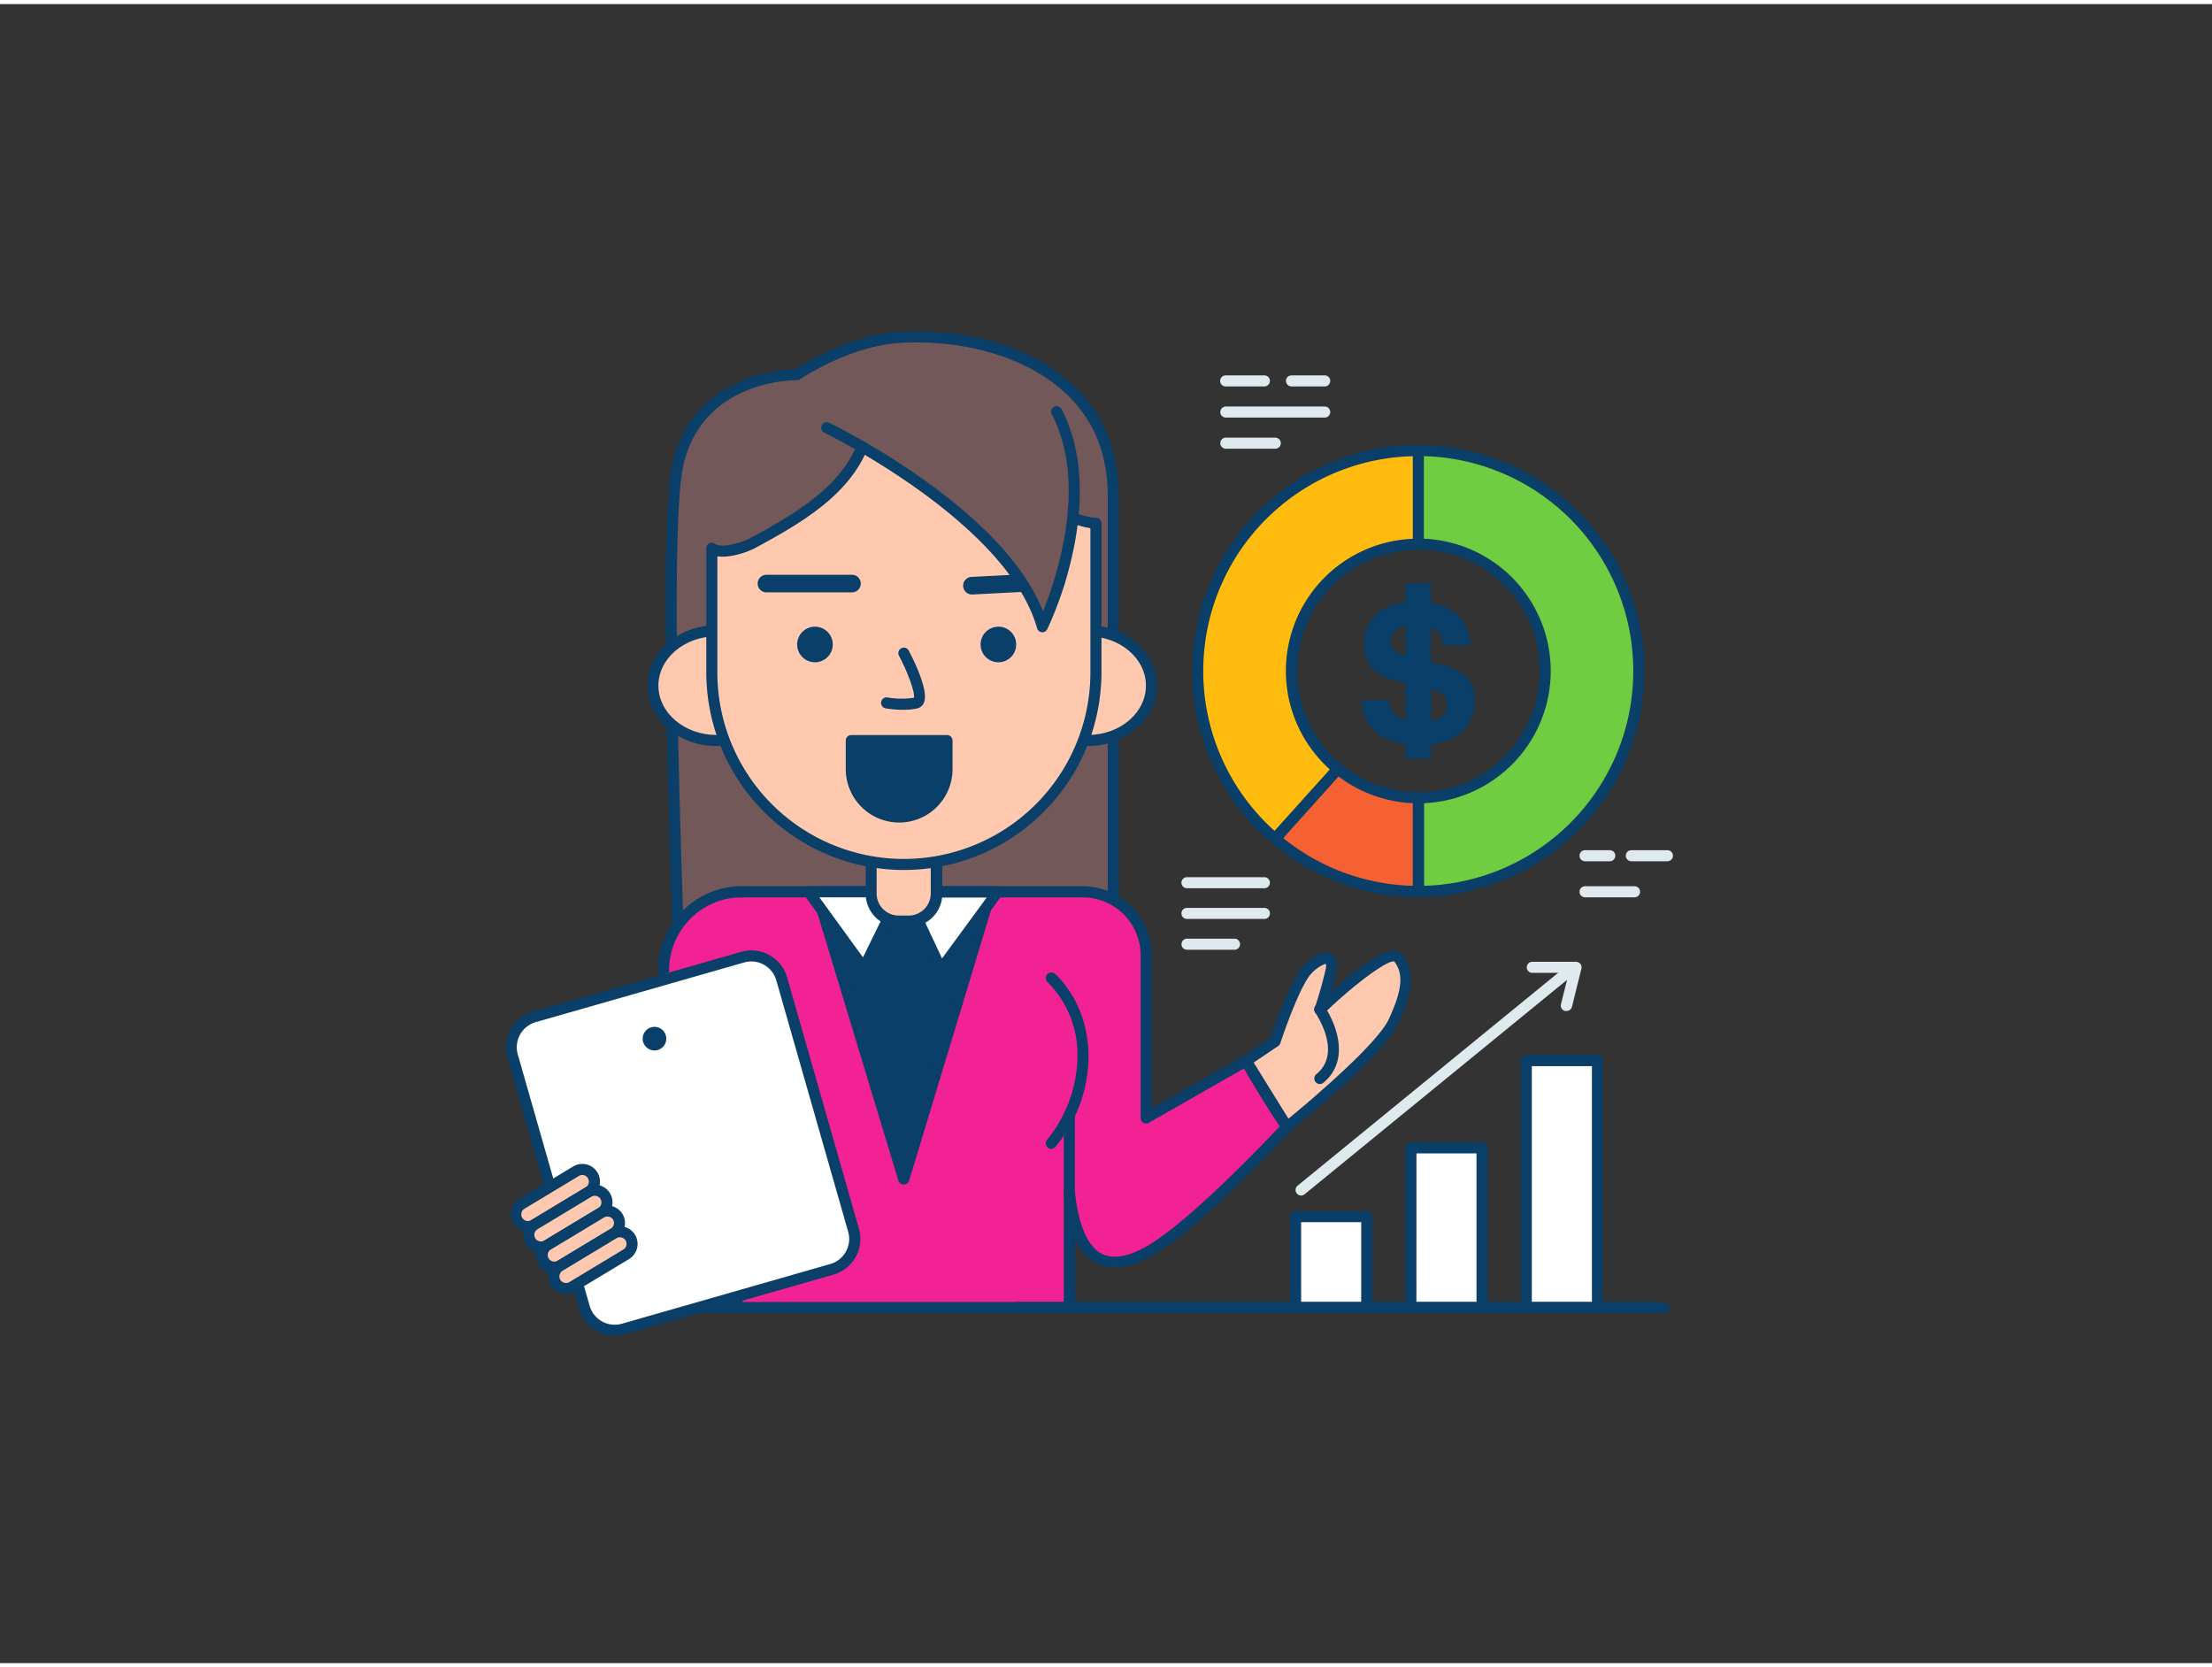 <svg id="_360_financial_analyst_outline" data-name="#360_financial_analyst_outline" xmlns="http://www.w3.org/2000/svg" viewBox="0 0 400 300" width="406" height="306" class="illustration styles_illustrationTablet__1DWOa"><rect x="0" y="0" width="400" height="300" fill="#333333" stroke="none"/><path d="M144.16,67s-17.93-.24-21.57,16.32C119.13,99.08,124.17,206,124.17,206h77.14V88.79c0-22-21.52-29.39-38.33-28.53C153.24,60.75,144.16,67,144.16,67Z" fill="#725858"></path><path d="M201.31,207H124.17a1,1,0,0,1-1-1c-.21-4.37-5-107.19-1.56-122.89,3.49-15.9,19.72-17,22.23-17.1,1.59-1,10-6.3,19.09-6.76,12.48-.64,24.17,3,31.3,9.81,5.36,5.1,8.08,11.73,8.08,19.72V206A1,1,0,0,1,201.31,207Zm-76.19-2h75.19V88.79c0-7.42-2.51-13.56-7.46-18.27C186.11,64.11,175,60.64,163,61.25c-9.33.48-18.22,6.53-18.31,6.59a1.06,1.06,0,0,1-.58.17c-.66,0-17.16,0-20.57,15.54C120.35,98.2,124.63,194.3,125.12,205Z" fill="#093f68"></path><path d="M232.7,203.05c-7.26,7.67-17.81,18.21-24.48,22.22-10.88,6.52-14-2.38-14.85-10.39V235.7H120v-61a14.2,14.2,0,0,1,13.52-14.18l.68,0h61.58A11.47,11.47,0,0,1,207.26,172v29.44l18.06-10.32Q228.77,197.23,232.7,203.05Z" fill="#f22295"></path><path d="M193.37,236.7H120a1,1,0,0,1-1-1v-61a15.19,15.19,0,0,1,14.47-15.18l.73,0h61.58A12.48,12.48,0,0,1,208.26,172V199.7l16.57-9.46a1,1,0,0,1,.76-.1,1,1,0,0,1,.6.48c2.2,3.89,4.66,7.88,7.34,11.87a1,1,0,0,1-.1,1.24c-7.56,8-18,18.36-24.69,22.39-4.13,2.47-7.6,3-10.33,1.68a9.08,9.08,0,0,1-4-4.59V235.7A1,1,0,0,1,193.37,236.7Zm-72.36-2h71.36V214.88a1,1,0,0,1,2-.11c.64,6.06,2.34,9.95,4.93,11.24,2.08,1,4.91.49,8.41-1.6,6.35-3.82,16.29-13.66,23.72-21.47-2.34-3.51-4.51-7-6.48-10.47l-17.19,9.82a1,1,0,0,1-1.5-.86V172a10.48,10.48,0,0,0-10.47-10.47H133.61A13.2,13.2,0,0,0,121,174.72Z" fill="#093f68"></path><polygon points="163.45 212.44 147.74 160.54 179.16 160.54 163.45 212.44" fill="#093f68"></polygon><path d="M163.45,213.44h0a1,1,0,0,1-1-.71l-15.71-51.9a1,1,0,0,1,.16-.89,1,1,0,0,1,.8-.4h31.42a1,1,0,0,1,1,1.29l-15.71,51.9A1,1,0,0,1,163.45,213.44Zm-14.36-51.9L163.45,209l14.36-47.45Z" fill="#093f68"></path><path d="M134.21,160.52l-.68,0v0Z" fill="#f22295"></path><path d="M133.56,161.54a1,1,0,0,1-1-1,1,1,0,0,1,1-1h.68a1,1,0,0,1,0,2h-.65Z" fill="#093f68"></path><path d="M136.17,176.13a19.26,19.26,0,0,0-5.72,14.2A25.1,25.1,0,0,0,136.17,206" fill="#f22295"></path><path d="M136.17,207a1,1,0,0,1-.74-.33,25.91,25.91,0,0,1-6-16.31c0-9.7,5.83-14.76,6.07-15a1,1,0,0,1,1.3,1.53,18.49,18.49,0,0,0-5.37,13.44,24.3,24.3,0,0,0,5.46,15,1,1,0,0,1-.74,1.68Z" fill="#093f68"></path><path d="M190.11,176.13a19.24,19.24,0,0,1,5.73,14.2A25.08,25.08,0,0,1,190.11,206" fill="#f22295"></path><path d="M190.11,207a1,1,0,0,1-.67-.26,1,1,0,0,1-.07-1.42,24.21,24.21,0,0,0,5.47-15,18.44,18.44,0,0,0-5.38-13.44,1,1,0,0,1,1.3-1.53c.25.21,6.08,5.27,6.08,15a25.83,25.83,0,0,1-6,16.31A1,1,0,0,1,190.11,207Z" fill="#093f68"></path><polygon points="162.98 160.52 156.22 174.31 146.21 160.52 162.98 160.52" fill="#fff"></polygon><path d="M156.22,175.31a1,1,0,0,1-.81-.41l-10-13.8a1,1,0,0,1,.81-1.58H163a1,1,0,0,1,.85.47,1,1,0,0,1,0,1l-6.76,13.79a1,1,0,0,1-.81.56Zm-8.05-13.79,7.88,10.86,5.32-10.86Z" fill="#093f68"></path><polygon points="180.39 160.52 170.34 174.26 170.19 174.57 163.62 160.52 180.39 160.52" fill="#fff"></polygon><path d="M170.19,175.57h0a1,1,0,0,1-.9-.58l-6.57-14.05a1,1,0,0,1,.91-1.42h16.77a1,1,0,0,1,.81,1.59L171.09,175A1,1,0,0,1,170.19,175.57Zm-5-14,5.16,11,8.07-11Z" fill="#093f68"></path><path d="M157.52,154h11.85a0,0,0,0,1,0,0v6.82a5,5,0,0,1-5,5h-1.79a5,5,0,0,1-5-5V154A0,0,0,0,1,157.52,154Z" fill="#ffc9b0"></path><path d="M164.34,166.88h-1.79a6,6,0,0,1-6-6V154a1,1,0,0,1,1-1h11.85a1,1,0,0,1,1,1v6.82A6,6,0,0,1,164.34,166.88ZM158.52,155v5.82a4,4,0,0,0,4,4h1.79a4,4,0,0,0,4-4V155Z" fill="#093f68"></path><ellipse cx="129.58" cy="123.24" rx="11.51" ry="9.92" fill="#ffc9b0"></ellipse><path d="M129.58,134.17c-6.9,0-12.52-4.9-12.52-10.93s5.62-10.92,12.52-10.92,12.51,4.9,12.51,10.92S136.48,134.17,129.58,134.17Zm0-19.85c-5.8,0-10.52,4-10.52,8.92s4.72,8.93,10.52,8.93,10.51-4,10.51-8.93S135.38,114.32,129.58,114.32Z" fill="#093f68"></path><ellipse cx="196.71" cy="123.24" rx="11.51" ry="9.92" fill="#ffc9b0"></ellipse><path d="M196.71,134.17c-6.9,0-12.52-4.9-12.52-10.93s5.62-10.92,12.52-10.92,12.51,4.9,12.51,10.92S203.61,134.17,196.71,134.17Zm0-19.85c-5.8,0-10.52,4-10.52,8.92s4.72,8.93,10.52,8.93,10.51-4,10.51-8.93S202.5,114.32,196.71,114.32Z" fill="#093f68"></path><path d="M177.32,84.85c-6-2.83-21.09-5.63-21.09-5.63-3.18,8.73-12,13.86-20.19,18.26-1.75.94-5.76,2.16-7.32.93v22.45a34.73,34.73,0,0,0,69.46,0v-27C193.66,93.84,181.27,86.7,177.32,84.85Z" fill="#ffc9b0"></path><path d="M163.45,156.58a35.77,35.77,0,0,1-35.73-35.72V98.41a1,1,0,0,1,1.62-.79c.93.74,4.25,0,6.23-1,8.69-4.68,16.75-9.56,19.72-17.72a1,1,0,0,1,1.12-.64c.62.12,15.25,2.85,21.34,5.7h0c.92.43,2.29,1.15,3.88,2,5,2.59,13.31,6.92,16.55,6.93a1,1,0,0,1,1,1v27A35.77,35.77,0,0,1,163.45,156.58ZM129.72,99.85v21a33.73,33.73,0,0,0,67.46,0V94.77c-3.66-.53-9.88-3.65-16.47-7.08-1.57-.82-2.93-1.52-3.81-1.94h0c-5.06-2.37-16.84-4.76-20-5.39-3.42,8.34-11.57,13.28-20.35,18C135.13,99.11,132,100.21,129.72,99.85Z" fill="#093f68"></path><circle cx="147.37" cy="115.8" r="3.22" fill="#093f68"></circle><circle cx="180.54" cy="115.8" r="3.22" fill="#093f68"></circle><path d="M163.28,127.61a19.35,19.35,0,0,1-3.13-.26,1,1,0,0,1-.81-1.16,1,1,0,0,1,1.16-.81,14.74,14.74,0,0,0,4.77.05c.2-.92-1-4.37-2.71-7.6a1,1,0,0,1,.43-1.35,1,1,0,0,1,1.34.42c1.13,2.16,3.65,7.4,2.73,9.45a1.71,1.71,0,0,1-1.16,1A11.43,11.43,0,0,1,163.28,127.61Z" fill="#093f68"></path><path d="M153.94,106.38h0l-15.34,0a1.59,1.59,0,0,1,0-3.18h0l15.34,0a1.59,1.59,0,1,1,0,3.17Z" fill="#093f68"></path><path d="M175.8,106.76a1.59,1.59,0,0,1-.08-3.18L191,102.8a1.59,1.59,0,0,1,.16,3.17l-15.32.79Z" fill="#093f68"></path><path d="M153.94,133.17h17.31a0,0,0,0,1,0,0v5.17A8.66,8.66,0,0,1,162.6,147h0a8.66,8.66,0,0,1-8.66-8.66v-5.17A0,0,0,0,1,153.94,133.17Z" fill="#093f68"></path><path d="M162.6,148a9.67,9.67,0,0,1-9.66-9.66v-5.16a1,1,0,0,1,1-1h17.31a1,1,0,0,1,1,1v5.16A9.66,9.66,0,0,1,162.6,148Zm-7.66-13.82v4.16a7.66,7.66,0,1,0,15.31,0v-4.16Z" fill="#093f68"></path><path d="M133.31,236.7a1,1,0,0,1-1-1v-34a1,1,0,0,1,2,0v34A1,1,0,0,1,133.31,236.7Z" fill="#093f68"></path><path d="M149.51,76.59s33.41,16.15,39,36c0,0,11-22.55,2.61-38.82" fill="#725858"></path><path d="M188.51,113.59h-.09a1,1,0,0,1-.88-.72c-5.4-19.18-38.14-35.21-38.47-35.37a1,1,0,0,1-.46-1.34,1,1,0,0,1,1.33-.46A132.91,132.91,0,0,1,167.5,86.33c11,7.92,18.08,15.81,21.12,23.48,2.46-6.11,8.12-23,1.61-35.58a1,1,0,1,1,1.77-.92c3.54,6.86,4.21,15.92,1.93,26.19A65.61,65.61,0,0,1,189.4,113,1,1,0,0,1,188.51,113.59Z" fill="#093f68"></path><rect x="234.28" y="219.26" width="12.86" height="16.43" fill="#fff"></rect><path d="M247.15,236.7H234.28a1,1,0,0,1-1-1V219.26a1,1,0,0,1,1-1h12.87a1,1,0,0,1,1,1V235.7A1,1,0,0,1,247.15,236.7Zm-11.87-2h10.87V220.26H235.28Z" fill="#093f68"></path><rect x="255.14" y="206.83" width="12.86" height="28.86" fill="#fff"></rect><path d="M268,236.7H255.14a1,1,0,0,1-1-1V206.83a1,1,0,0,1,1-1H268a1,1,0,0,1,1,1V235.7A1,1,0,0,1,268,236.7Zm-11.87-2H267V207.83H256.14Z" fill="#093f68"></path><rect x="276" y="191.05" width="12.86" height="44.65" fill="#fff"></rect><path d="M288.87,236.7H276a1,1,0,0,1-1-1V191.05a1,1,0,0,1,1-1h12.87a1,1,0,0,1,1,1V235.7A1,1,0,0,1,288.87,236.7Zm-11.87-2h10.87V192.05H277Z" fill="#093f68"></path><path d="M225.32,191.11l5.28-3.59s3.38-10.32,5.82-13,4.88-2.82,4.31,0-2.06,7.25-2.06,7.25,12.39-11.9,14.26-9.29,1.69,5.79-.93,11.42-19.3,19.1-19.3,19.1Z" fill="#ffc9b0"></path><path d="M232.7,204.05l-.17,0a1,1,0,0,1-.68-.46l-7.38-11.94a1,1,0,0,1,.29-1.35l5-3.4c.62-1.82,3.6-10.48,5.93-13,1.83-2,3.77-2.79,5-2.14.54.28,1.39,1,1,3-.22,1.13-.6,2.51-1,3.77,3.49-3.11,9.05-7.61,11.58-7.37a1.91,1.91,0,0,1,1.42.77c2.13,3,1.89,6.57-.85,12.44S234,203.27,233.33,203.82A1,1,0,0,1,232.7,204.05Zm-6-12.65L233,201.55c3.45-2.85,16-13.38,18.14-18,2.79-6,2.43-8.48,1-10.42-1.15-.36-7.14,4-12.76,9.43a1,1,0,0,1-1.64-1,73.39,73.39,0,0,0,2-7.13c.14-.66,0-.87,0-.87s-1.22.25-2.61,1.75c-1.88,2-4.68,9.77-5.6,12.58a1.06,1.06,0,0,1-.39.52Z" fill="#093f68"></path><path d="M238.67,181.82s5.54,8,0,12.46" fill="#ffc9b0"></path><path d="M238.67,195.28a1,1,0,0,1-.78-.37,1,1,0,0,1,.15-1.41c4.74-3.86,0-10.82-.19-11.11a1,1,0,1,1,1.64-1.14c2.1,3,4.76,9.78-.19,13.8A1,1,0,0,1,238.67,195.28Z" fill="#093f68"></path><path d="M256.49,80.73h0a39.86,39.86,0,0,0,0,79.72h0a39.86,39.86,0,1,0,0-79.72Zm0,62.79h0a22.93,22.93,0,1,1,0-45.86h0a22.93,22.93,0,0,1,0,45.86Z" fill="#70cc40" stroke="#093f68" stroke-linecap="round" stroke-linejoin="round" stroke-width="2"></path><path d="M233.55,120.6a22.9,22.9,0,0,0,8.38,17.71l-11.32,12.6a39.86,39.86,0,0,1,25.87-70.18V97.66A22.94,22.94,0,0,0,233.55,120.6Z" fill="#ffbc0e"></path><path d="M230.61,151.91a1,1,0,0,1-.65-.24,40.86,40.86,0,0,1,26.52-71.94h0a1,1,0,0,1,1,1V97.66a1,1,0,0,1-1,1,21.93,21.93,0,0,0-13.92,38.87,1,1,0,0,1,.37.7,1,1,0,0,1-.26.74l-11.32,12.61A1,1,0,0,1,230.61,151.91Zm24.87-70.16a38.86,38.86,0,0,0-25,67.76l10-11.11a23.92,23.92,0,0,1,15-41.71Z" fill="#093f68"></path><path d="M256.48,143.52v16.93a39.61,39.61,0,0,1-25.87-9.54l11.32-12.6A22.83,22.83,0,0,0,256.48,143.52Z" fill="#f56132"></path><path d="M256.48,161.45A40.8,40.8,0,0,1,230,151.67a1,1,0,0,1-.1-1.42l11.32-12.61a1,1,0,0,1,1.38-.11,21.94,21.94,0,0,0,13.92,5,1,1,0,0,1,1,1v16.93A1,1,0,0,1,256.48,161.45Zm-24.43-10.64a38.79,38.79,0,0,0,23.43,8.63V144.5a24,24,0,0,1-13.43-4.83Z" fill="#093f68"></path><path d="M254.19,136.43v-2.5c-.91-.25-1.8-.44-2.65-.73a7.72,7.72,0,0,1-4.08-3.07,7.53,7.53,0,0,1-1.18-4.24h4.89a3.88,3.88,0,0,0,3,3.62v-6.64c-1-.29-2-.56-2.93-.86a6.86,6.86,0,0,1-2.84-1.63,5.53,5.53,0,0,1-1.59-3.08,7.86,7.86,0,0,1,.31-4.27,7.14,7.14,0,0,1,4.3-4.26,23,23,0,0,1,2.47-.64l.3-.06v-3.32h4.58v.32c0,1,0,1.9,0,2.85,0,.24.07.31.29.36a9.6,9.6,0,0,1,4.27,2,6.88,6.88,0,0,1,2.43,4.26c.08.45.12.91.18,1.39h-5a3.5,3.5,0,0,0-2.16-3.16V119l.54.13a17.36,17.36,0,0,1,3.9,1.24,5.65,5.65,0,0,1,3.38,4.72,7.43,7.43,0,0,1-5,8.14c-.92.32-1.88.53-2.87.8v2.43Zm4.6-12.61v5.77a4.15,4.15,0,0,0,2-.89c1.06-.87,1.44-3-.12-4A17.75,17.75,0,0,0,258.79,123.82Zm-4.62-5.91v-5.58a15.69,15.69,0,0,0-1.74.89,2.41,2.41,0,0,0,.15,4C253.08,117.5,253.61,117.68,254.17,117.91Z" fill="#093f68"></path><rect x="98.2" y="176.61" width="50.63" height="58.72" rx="5.71" transform="translate(-51.93 41.96) rotate(-15.98)" fill="#fff"></rect><path d="M111.17,240.81a6.71,6.71,0,0,1-6.44-4.86l-13-45.48a6.72,6.72,0,0,1,4.6-8.29l37.7-10.8a6.72,6.72,0,0,1,8.3,4.6l13,45.48a6.71,6.71,0,0,1-4.6,8.29h0L113,240.55A7,7,0,0,1,111.17,240.81Zm24.7-67.69a4.8,4.8,0,0,0-1.3.18L96.86,184.1a4.72,4.72,0,0,0-3.23,5.82l13,45.48a4.72,4.72,0,0,0,5.82,3.23l37.7-10.8a4.72,4.72,0,0,0,3.23-5.82l-13-45.47a4.7,4.7,0,0,0-4.52-3.42Zm14.59,55.67Z" fill="#093f68"></path><rect x="92.54" y="213.67" width="15.77" height="4.39" rx="2.19" transform="translate(-97.06 82.89) rotate(-31.1)" fill="#ffc9b0"></rect><path d="M95.56,222a3.19,3.19,0,0,1-1.65-5.93l9.74-5.88a3.19,3.19,0,0,1,3.3,5.47h0l-9.74,5.88A3.22,3.22,0,0,1,95.56,222Zm9.74-10.27a1.2,1.2,0,0,0-.62.18l-9.74,5.87a1.2,1.2,0,1,0,1.23,2.05l9.75-5.88a1.2,1.2,0,0,0-.62-2.22Zm1.13,3.08h0Z" fill="#093f68"></path><rect x="94.81" y="217.43" width="15.77" height="4.39" rx="2.19" transform="translate(-98.68 84.6) rotate(-31.1)" fill="#ffc9b0"></rect><path d="M97.83,225.76a3.2,3.2,0,0,1-1.66-5.93l9.75-5.88a3.19,3.19,0,0,1,3.3,5.47l-9.75,5.88A3.16,3.16,0,0,1,97.83,225.76Zm9.73-10.27a1.22,1.22,0,0,0-.61.17l-9.74,5.88a1.21,1.21,0,0,0-.55.74,1.19,1.19,0,0,0,1.78,1.3l9.74-5.87h0a1.21,1.21,0,0,0,.55-.74,1.23,1.23,0,0,0-.14-.9,1.19,1.19,0,0,0-.74-.54A.92.92,0,0,0,107.56,215.49Z" fill="#093f68"></path><rect x="97.08" y="221.19" width="15.77" height="4.39" rx="2.19" transform="translate(-100.29 86.32) rotate(-31.1)" fill="#ffc9b0"></rect><path d="M100.09,229.51a3.19,3.19,0,0,1-1.65-5.93l9.74-5.87a3.21,3.21,0,0,1,4.39,1.08,3.21,3.21,0,0,1-1.09,4.39l-9.74,5.88A3.18,3.18,0,0,1,100.09,229.51Zm9.74-10.26a1.13,1.13,0,0,0-.61.17l-9.75,5.88a1.19,1.19,0,0,0,1.24,2l9.74-5.87h0a1.19,1.19,0,0,0,.54-.74,1.18,1.18,0,0,0-.13-.9A1.21,1.21,0,0,0,109.83,219.25Z" fill="#093f68"></path><rect x="99.34" y="224.95" width="15.77" height="4.39" rx="2.19" transform="translate(-101.91 88.03) rotate(-31.1)" fill="#ffc9b0"></rect><path d="M102.36,233.27a3.31,3.31,0,0,1-.77-.09,3.19,3.19,0,0,1-.88-5.84l9.74-5.87a3.19,3.19,0,0,1,3.3,5.47L104,232.81A3.14,3.14,0,0,1,102.36,233.27ZM112.1,223a1.16,1.16,0,0,0-.62.17l-9.74,5.88a1.15,1.15,0,0,0-.54.73,1.21,1.21,0,0,0,.13.91,1.23,1.23,0,0,0,.74.54,1.18,1.18,0,0,0,.9-.14l9.75-5.88h0a1.19,1.19,0,0,0-.62-2.21Z" fill="#093f68"></path><circle cx="118.35" cy="187.08" r="2.14" fill="#093f68"></circle><path d="M193.37,215.88a1,1,0,0,1-1-1v-14a1,1,0,0,1,2,0v14A1,1,0,0,1,193.37,215.88Z" fill="#093f68"></path><path d="M228.64,159.88h-14a1,1,0,1,1,0-2h14a1,1,0,0,1,0,2Z" fill="#dfeaef"></path><path d="M228.64,165.43h-14a1,1,0,0,1,0-2h14a1,1,0,0,1,0,2Z" fill="#dfeaef"></path><path d="M223.24,171h-8.59a1,1,0,0,1,0-2h8.59a1,1,0,0,1,0,2Z" fill="#dfeaef"></path><path d="M301.55,155H295a1,1,0,0,1,0-2h6.52a1,1,0,0,1,0,2Z" fill="#dfeaef"></path><path d="M291.1,155h-4.47a1,1,0,0,1,0-2h4.47a1,1,0,0,1,0,2Z" fill="#dfeaef"></path><path d="M295.58,161.52h-8.95a1,1,0,0,1,0-2h8.95a1,1,0,0,1,0,2Z" fill="#dfeaef"></path><path d="M239.55,69.14h-6a1,1,0,0,1,0-2h6a1,1,0,0,1,0,2Z" fill="#dfeaef"></path><path d="M228.64,69.14h-7a1,1,0,0,1,0-2h7a1,1,0,0,1,0,2Z" fill="#dfeaef"></path><path d="M239.55,74.77H221.67a1,1,0,0,1,0-2h17.88a1,1,0,0,1,0,2Z" fill="#dfeaef"></path><path d="M230.61,80.4h-8.94a1,1,0,0,1,0-2h8.94a1,1,0,0,1,0,2Z" fill="#dfeaef"></path><path d="M300.94,236.7H183.75a1,1,0,0,1,0-2H300.94a1,1,0,0,1,0,2Z" fill="#093f68"></path><path d="M235.29,215.44a1,1,0,0,1-.78-.37,1,1,0,0,1,.14-1.41l48-39.21a1,1,0,1,1,1.27,1.55l-48,39.21A1,1,0,0,1,235.29,215.44Z" fill="#dfeaef"></path><path d="M283.25,182.07a1.07,1.07,0,0,1-.25,0,1,1,0,0,1-.73-1.21l1.42-5.68h-6.6a1,1,0,0,1,0-2H285a1,1,0,0,1,.79.39,1,1,0,0,1,.18.86l-1.72,6.92A1,1,0,0,1,283.25,182.07Z" fill="#dfeaef"></path></svg>